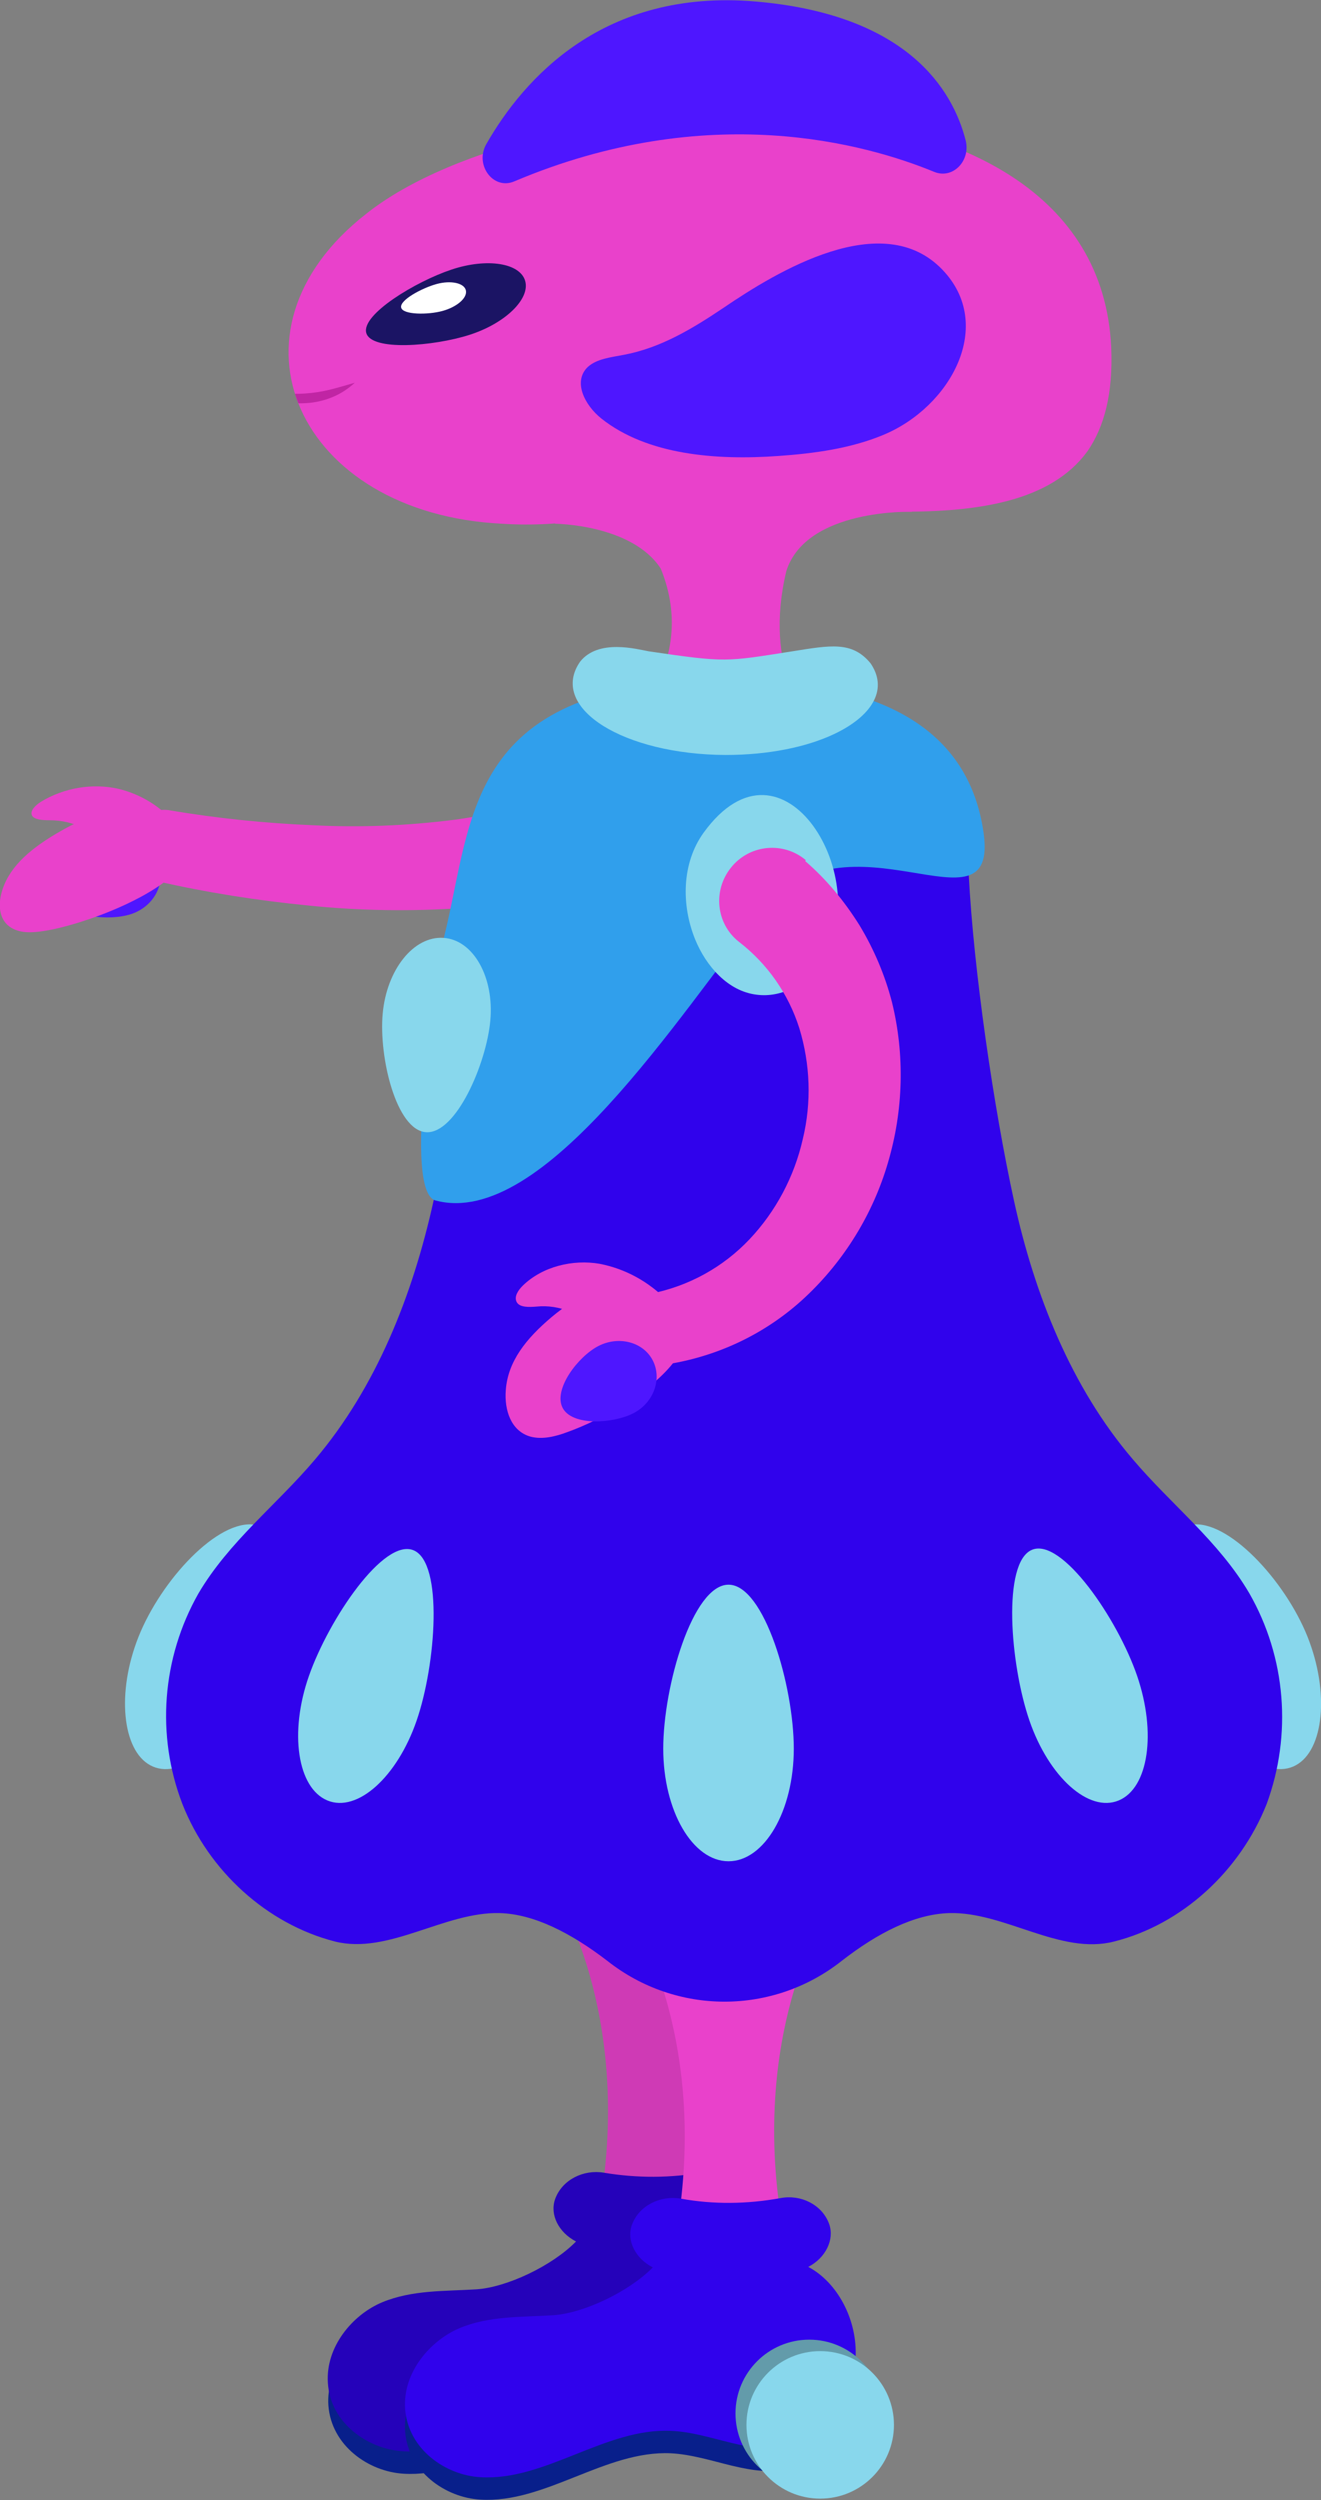 <svg xmlns="http://www.w3.org/2000/svg" xmlns:xlink="http://www.w3.org/1999/xlink" id="Layer_1" x="0" y="0" version="1.1" viewBox="0 0 265.1 501.7" style="enable-background:new 0 0 265.1 501.7" xml:space="preserve"><rect x="0" y="0" width="265.1" height="501.7" fill="#808080" stroke="none"/><style type="text/css">.st0{fill:#081f8b}.st1{fill:#cf3ab5}.st2{fill:#2502ba}.st3{fill:#e941cb}.st4{fill:#3002ec}.st5{fill:#639baa}.st6{fill:#88d7ec}.st7{fill:#4e16ff}.st8{fill:#309fec}.st9{fill:#1b1464}.st10{fill:#fff}.st11{clip-path:url(#SVGID_2_)}.st12{fill:#c025a4}</style><g id="b-leg"><path d="M116.2,453.7c-4.6,5.1-14.3,9.8-20.6,10.2s-12.9,0.1-18.8,2.6s-11.4,9-10.9,16.2c0.6,8.1,8.1,13.3,15.1,13.7 c13,0.8,25.1-9.9,38.2-9.3c8.2,0.4,16.3,5.2,24.3,2.9c6.9-1.9,12.4-9.5,12.8-17.6s-4.2-16.3-10.9-18.9L116.2,453.7z" class="st0"/><path d="M149.8,380.1l-19,0.1l-19,0.1c0,0,16.2,25.6,7.8,66.5l11.5-0.1l11.5-0.1C133.9,405.9,149.8,380.1,149.8,380.1z" class="st1"/><path d="M146.8,449.7c3.5-1.8,5.3-5.5,4.2-8.6c-1.4-3.9-5.7-6-9.8-5.2c-6.6,1.2-13.4,1.2-20,0.1 c-4.1-0.7-8.4,1.4-9.8,5.3c-1.1,3.1,0.7,6.7,4.2,8.5c-4.8,4.9-13.9,9.2-20,9.6c-6.3,0.4-12.9,0.1-18.9,2.6s-11.4,9-10.9,16.2 c0.5,8.1,8.1,13.3,15.1,13.7c13,0.8,25.1-9.9,38.2-9.3c8.2,0.4,16.3,5.2,24.3,2.9c6.9-1.9,12.4-9.5,12.8-17.6 C156.7,460.4,152.7,452.9,146.8,449.7z" class="st2"/></g><g id="f-leg"><path d="M131.6,458.9c-4.6,5.1-14.3,9.8-20.6,10.2s-12.9,0.1-18.8,2.6s-11.4,9-10.9,16.2c0.6,8.1,8.1,13.3,15.1,13.7 c13,0.8,25.1-9.9,38.2-9.3c8.2,0.4,16.3,5.2,24.3,3c6.9-1.9,12.4-9.5,12.8-17.6s-4.2-16.3-10.9-18.9L131.6,458.9z" class="st0"/><path d="M165.2,385.2l-19,0.1l-19,0.1c0,0,16.2,25.6,7.8,66.5l11.5,0l11.5-0.1C149.2,411,165.2,385.2,165.2,385.2z" class="st3"/><path d="M162.2,454.9c3.5-1.8,5.3-5.5,4.2-8.6c-1.4-3.9-5.7-6-9.8-5.2c-6.6,1.2-13.4,1.3-20,0.1 c-4.1-0.7-8.4,1.4-9.8,5.3c-1.1,3.1,0.7,6.7,4.2,8.5c-4.8,4.9-13.9,9.2-20,9.6c-6.3,0.4-12.9,0.1-18.8,2.6s-11.4,8.9-10.9,16.2 c0.6,8.1,8.1,13.3,15.1,13.7c13,0.8,25.1-9.9,38.2-9.3c8.2,0.3,16.3,5.2,24.3,2.9c6.9-1.9,12.4-9.5,12.8-17.6 C172.1,465.6,168.1,458,162.2,454.9z" class="st4"/><circle cx="162.4" cy="484.3" r="14.8" class="st5"/><circle cx="164.6" cy="486.6" r="14.8" class="st6"/></g><g id="b-arm"><path d="M148.9,144.9c-1.5,6.4-4.5,12.4-8.7,17.5c-4.1,4.8-9.1,8.8-14.7,11.6c-5.2,2.6-10.6,4.6-16.2,5.8 c-5.3,1.2-10.7,2-16.1,2.4c-10.4,0.7-20.9,0.6-31.4-0.5c-10.2-1-20.4-2.6-30.4-4.9c-3.9-0.9-6.4-4.7-5.5-8.6 c0.8-3.7,4.4-6.2,8.2-5.6H34c9.5,1.6,19.1,2.6,28.8,3c9.5,0.5,18.9,0.1,28.4-1.1c4.5-0.6,8.9-1.5,13.3-2.8c4.1-1.1,8-2.8,11.6-4.9 c3.2-1.8,6-4.3,8.2-7.2c2-2.7,3.4-5.9,3.9-9.3c1-5.7,6.5-9.6,12.2-8.6s9.6,6.5,8.6,12.2c0,0.2-0.1,0.4-0.1,0.5L148.9,144.9z" class="st3"/></g><g id="l-hand"><path d="M21.6,169c4.4-1.5,9,0.6,10.3,4.5c1.3,4-1.1,8.4-5.5,9.9s-12.6,0.7-13.9-3.3S17.3,170.5,21.6,169z" class="st7"/><path d="M30.6,162.6c-5.4-1.7-12.5,0.8-18.3,4.1s-10.2,6.9-11.8,11.8c-1.1,3.3-0.7,7,2.9,8.2c2,0.7,4.7,0.3,7.2-0.2 c7.5-1.6,18.9-6,24.3-11.1C40.1,170.4,36,164.3,30.6,162.6z" class="st3"/><path d="M35.3,165.5c-2.9-3.6-7-6.1-11.5-7.2c-5.3-1.2-11-0.2-15.6,2.6c-1.1,0.7-2.2,1.8-1.8,2.7s2.2,1,3.6,1 c4.7,0,8.9,2.1,10.6,5.3L35.3,165.5z" class="st3"/></g><g id="body"><path d="M115,95l-3.6,10.1c0,0,15.4,0.1,21.2,9c3.1,7.6,4.2,18.3-5.2,30.3h34.9c0,0-9.2-10.1-4.5-29.8 c4-12.6,25.2-11.9,25.2-11.9V95H115z" class="st3"/><path d="M262.8,329.5c4.1,11.2,2.6,22.5-3.3,25s-14.1-4.4-18.2-15.6s-8-32.8-1.6-33 C247.3,305.5,258.7,318.2,262.8,329.5z" class="st6"/><path d="M27.4,329.5c-4.1,11.2-2.6,22.5,3.3,25s14.1-4.4,18.2-15.6s8-32.8,1.6-33C42.8,305.5,31.5,318.2,27.4,329.5z" class="st6"/><path d="M250.7,319.7c-6.1-10.4-15.7-17.8-23.4-26.9c-12.3-14.4-19.7-33-23.8-51.8s-8.1-46.2-9.1-65.6v-2.2 c0-18.6-12.5-29.4-31-29.4h-36.1c-18.5,0-33.5,10.8-33.5,29.4v2.2C92.6,194.7,91.2,222,87,241s-11.5,37.4-23.8,51.9 c-7.7,9.1-17.3,16.5-23.4,26.9c-7.3,12.9-8.5,28.4-3.2,42.2c5.3,13.5,17,24.1,30.6,27.6c10.8,2.7,22-6,33.1-5.7 c6.9,0.2,14.3,4,21.6,9.6c13.8,10.9,33.2,10.9,47,0c7.2-5.6,14.6-9.4,21.6-9.6c11.1-0.3,22.3,8.5,33.1,5.7 c13.5-3.4,25.2-14,30.6-27.6C259.3,348.1,258.1,332.6,250.7,319.7z" class="st4"/><path d="M89.1,188.1c6-24.1,4-51.4,56.5-51.7c31.6-0.2,48.9,10.1,51.8,30.8c3,21.7-27.3-6-44.4,15.5 c-16.6,20.8-44,64-65.6,58.2C80,238.9,89.1,188.1,89.1,188.1z" class="st8"/><path d="M83.6,345.3c-3.9,11.3-11.9,18.5-17.9,16s-7.7-13.6-3.7-25S77,308.6,83,311.1S87.5,334,83.6,345.3z" class="st6"/><path d="M206.6,345.3c3.9,11.3,11.9,18.5,17.9,16s7.6-13.6,3.7-25s-15.1-27.8-21.1-25.3S202.7,334,206.6,345.3z" class="st6"/><path d="M141.2,167.1c-4.4,6.1-4.5,14.5-1.7,21.4c2.2,5.4,6.6,10.4,12.3,11.1c5.1,0.7,10.2-2.2,13.1-6.4 C175.9,176.8,157.2,145,141.2,167.1z" class="st6"/><path d="M76.8,203.4c0.8-8.8,6.2-15.6,12.2-15.2s10.2,7.9,9.4,16.6s-6.9,22.8-12.9,22.4S76,212.1,76.8,203.4z" class="st6"/><path d="M167.4,147.3c-5.5,2.6-13.1,4.2-21.8,4.2c-20.4-0.1-35.2-9.3-29.4-18.4l0.2-0.3l0,0c3.7-4.7,11.5-2.5,13.8-2.1 c15.6,2.3,15.4,2.1,28.8,0c7.6-1.2,12-2.1,15.7,2.4l0,0l0.2,0.3C178.2,138.6,174.8,143.8,167.4,147.3z" class="st6"/><path d="M159.3,350.9c0,12.5-5.9,22.6-13.1,22.6s-13.1-10.1-13.1-22.6S139,318,146.2,318S159.3,338.4,159.3,350.9z" class="st6"/></g><g id="f-arm"><path d="M161.6,172.8c4.3,3.7,7.9,8.1,10.9,12.9c2.9,4.8,5.1,10,6.5,15.4c2.6,10.6,2.3,21.7-0.8,32.2 c-3,10.3-8.8,19.7-16.6,27c-7.9,7.4-17.9,12.1-28.6,13.6c-4,0.6-7.6-2.2-8.2-6.2c-0.5-3.8,2-7.3,5.7-8.1h0.1 c7.6-1.5,14.5-5.3,19.8-10.9c5.3-5.6,9-12.6,10.7-20.1c1.8-7.4,1.5-15.1-0.7-22.3c-2.2-6.9-6.4-12.9-12.1-17.3 c-4.6-3.6-5.3-10.3-1.6-14.9c3.5-4.4,9.9-5.3,14.5-1.9l0.5,0.4L161.6,172.8z" class="st3"/></g><g id="r-hand"><path d="M128.4,258c-5.9-1.5-12.6,2-17.7,6.3s-8.8,8.9-9.2,14.7c-0.3,3.9,1,8.2,5,9.3c2.3,0.6,4.9,0,7.3-0.9 c7.3-2.6,17.8-8.6,22.1-15C140.1,266.3,134.4,259.5,128.4,258z" class="st3"/><path d="M133.9,261c-3.7-3.8-8.4-6.4-13.6-7.4c-5.3-0.9-11.4,0.5-15.4,4.4c-0.9,0.9-1.8,2.2-1.2,3.3s2.5,1,3.9,0.9 c4.7-0.5,9.4,1.5,12.3,5.2L133.9,261z" class="st3"/><path d="M120.1,270.1c4.1-2.1,9-0.8,10.9,2.9s0.2,8.5-3.9,10.6s-12.3,2.6-14.2-1.1S116,272.2,120.1,270.1z" class="st7"/></g><g id="head"><path d="M218.2,90.6c-14.7,20.1-58.7,8.5-81.3,10.8c-6.5,0.2-11.8,1.8-17.8,2.8c-6.1,0.9-12.2,1.3-18.3,0.9l0,0 c-41-2-57.7-38.5-27.3-62.2C107.6,15.7,220.1,7.7,223,69.7C223.4,79,221.6,85.7,218.2,90.6z" class="st3"/><path d="M103.2,36.4c-4.2,1.8-8-3.3-5.6-7.5c7.5-13.1,23.5-31.2,54-28.6s39.6,17.7,42.2,27.9c1,4.1-2.6,7.8-6.3,6.3 C173.9,28.9,142.2,19.9,103.2,36.4z" class="st7"/><path d="M145.3,61.7c-6.1,4.1-12.6,8.1-20.1,9.5c-2.6,0.5-5.4,0.8-7.2,2.4c-3.1,2.9-0.7,7.7,2.7,10.4 c9.2,7.3,23,8.4,35.5,7.5c7.2-0.5,14.5-1.5,21-4.2c13.6-5.6,22.6-22.1,11.9-33.2C177.1,41.6,155.9,54.5,145.3,61.7z" class="st7"/><path d="M90.6,54.1c7.2-2.4,13.8-1.3,14.8,2.3s-4,8.5-11.2,10.8s-19.7,3.3-20.7-0.4S83.4,56.5,90.6,54.1z" class="st9"/><path d="M87.6,57c2.9-0.8,5.6-0.2,5.9,1.3s-1.8,3.3-4.7,4.1s-8,0.8-8.3-0.7S84.7,57.8,87.6,57z" class="st10"/><g><defs><path id="SVGID_1_" d="M218.2,90.6c-14.7,20.1-58.7,8.5-81.3,10.8c-6.5,0.2-11.8,1.8-17.8,2.8c-6.1,0.9-12.2,1.3-18.3,0.9l0,0 c-41-2-57.7-38.5-27.3-62.2C107.6,15.7,220.1,7.7,223,69.7C223.4,79,221.6,85.7,218.2,90.6z"/></defs><clipPath id="SVGID_2_"><use xlink:href="#SVGID_1_" style="overflow:visible"/></clipPath><g class="st11"><path d="M71.2,76.8c-1.3,1.2-2.8,2.2-4.5,2.9c-1.7,0.7-3.5,1.1-5.3,1.2c-1.8,0.1-3.6,0-5.4-0.5 c-1.7-0.4-3.4-1.2-4.8-2.3c1.7,0.3,3.4,0.6,5.1,0.8c3.3,0.3,6.6,0.1,9.9-0.7C67.8,77.8,69.5,77.3,71.2,76.8z" class="st12"/></g></g></g></svg>